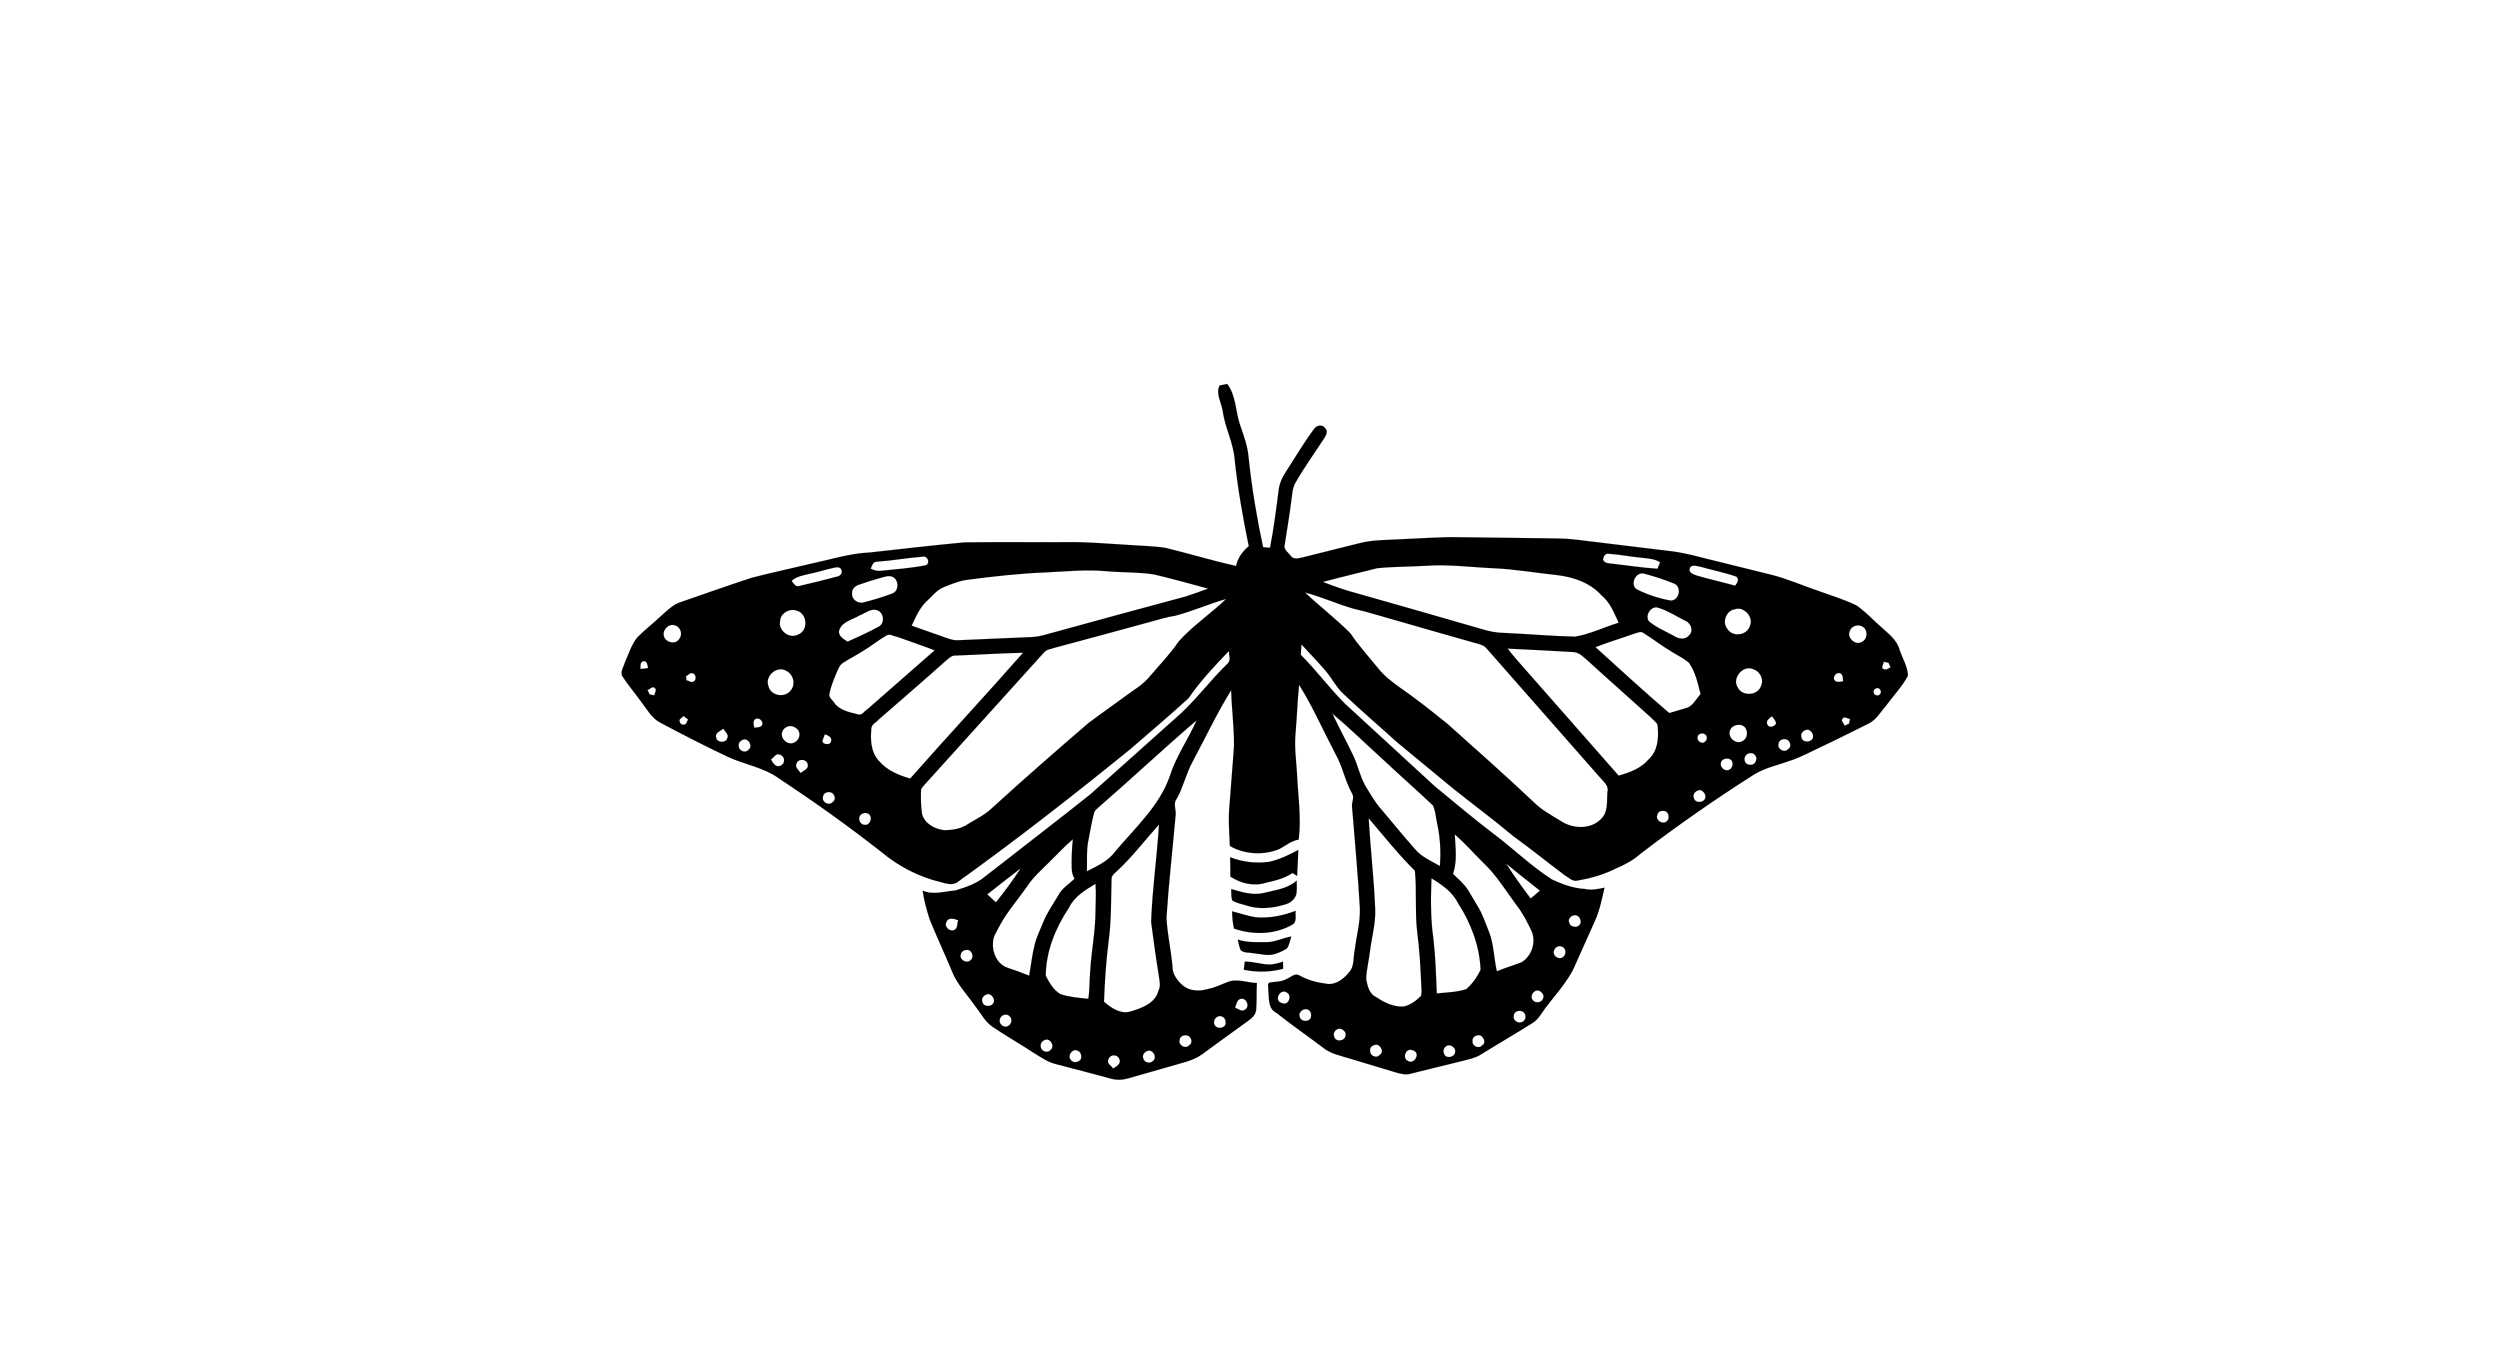 <?xml version="1.0" ?>
<svg xmlns="http://www.w3.org/2000/svg" xmlns:cc="http://creativecommons.org/ns#" xmlns:dc="http://purl.org/dc/elements/1.1/" xmlns:ev="http://www.w3.org/2001/xml-events" xmlns:inkscape="http://www.inkscape.org/namespaces/inkscape" xmlns:rdf="http://www.w3.org/1999/02/22-rdf-syntax-ns#" xmlns:sodipodi="http://sodipodi.sourceforge.net/DTD/sodipodi-0.dtd" xmlns:svg="http://www.w3.org/2000/svg" xmlns:xlink="http://www.w3.org/1999/xlink" baseProfile="full" height="325px" version="1.1" viewBox="0 0 80 80" width="600px" x="0px" y="0px">
	<defs/>
	<path d="M 76.033,35.916 C 75.971,35.867 75.908,35.82 75.843,35.774 C 75.138,35.429 74.383,35.2 73.65,34.934 C 72.683,34.613 71.748,34.19 70.755,33.945 C 69.747,33.695 68.743,33.447 67.734,33.197 C 66.697,32.957 65.675,32.629 64.614,32.533 C 62.811,32.313 61.004,32.098 59.205,31.874 C 58.544,31.793 57.882,31.818 57.222,31.798 C 55.607,31.779 53.993,31.76 52.382,31.737 C 51.231,31.713 50.084,31.814 48.937,31.855 C 48.118,31.908 47.294,31.881 46.494,32.084 C 45.366,32.369 44.233,32.643 43.102,32.933 C 42.873,32.984 42.568,33.072 42.406,32.837 C 42.262,32.631 41.951,32.457 42.052,32.163 C 42.189,31.283 42.338,30.405 42.448,29.524 C 42.487,29.223 42.509,28.916 42.622,28.632 C 43.143,27.685 43.787,26.813 44.373,25.904 C 44.49,25.745 44.635,25.445 44.429,25.285 C 44.287,25.067 43.975,25.121 43.825,25.288 C 43.198,26.119 42.675,27.017 42.111,27.889 C 41.887,28.221 41.725,28.603 41.685,29.011 C 41.543,30.131 41.402,31.251 41.183,32.359 C 41.048,32.349 40.914,32.339 40.775,32.326 C 40.399,30.586 40.107,28.831 39.921,27.064 C 39.869,26.375 39.628,25.72 39.402,25.072 C 39.137,24.284 39.183,23.373 38.652,22.683 C 38.54,22.704 38.314,22.751 38.203,22.773 C 37.961,23.274 38.318,23.789 38.388,24.289 C 38.527,25.276 39.026,26.172 39.097,27.167 C 39.28,28.877 39.58,30.578 39.928,32.268 C 39.562,32.565 39.277,32.965 39.176,33.434 C 37.773,33.126 36.4,32.701 35.005,32.365 C 34.245,32.247 33.473,32.248 32.705,32.185 C 31.557,32.123 30.413,32.011 29.264,32.029 C 27.212,32.041 25.159,32.012 23.106,32.044 C 21.254,32.218 19.406,32.43 17.553,32.638 C 16.388,32.685 15.27,33.045 14.136,33.285 C 12.944,33.575 11.74,33.828 10.554,34.135 C 9.177,34.585 7.809,35.075 6.434,35.547 C 5.898,35.698 5.518,36.125 5.109,36.477 C 4.684,36.876 4.223,37.233 3.814,37.646 C 3.461,38.074 3.304,38.614 3.08,39.11 C 3.014,39.369 2.79,39.648 2.909,39.93 C 3.244,40.454 3.649,40.925 4.013,41.431 C 4.374,41.887 4.649,42.446 5.199,42.712 C 6.47,43.39 7.757,44.047 9.059,44.667 C 10.063,45.158 11.223,45.31 12.149,45.97 C 14.234,47.349 16.27,48.798 18.238,50.343 C 19.245,51.187 20.451,51.808 21.729,52.112 C 22.036,52.196 22.389,52.315 22.686,52.134 C 26.197,49.619 29.602,46.955 32.958,44.232 C 34.096,43.239 35.256,42.269 36.368,41.248 C 37.067,40.237 37.898,39.342 38.751,38.464 C 38.754,38.703 38.888,39.017 38.679,39.199 C 37.59,40.251 36.704,41.502 35.545,42.48 C 33.878,43.961 32.225,45.46 30.554,46.939 C 28.504,48.575 26.417,50.162 24.353,51.781 C 23.847,52.205 23.212,52.421 22.589,52.606 C 21.953,52.659 21.279,52.891 20.662,52.615 C 20.742,53.19 20.9,53.76 21.076,54.316 C 21.492,55.336 21.959,56.335 22.383,57.354 C 22.682,58.134 23.283,58.744 23.755,59.422 C 24.088,59.837 24.33,60.343 24.779,60.652 C 25.569,61.192 26.407,61.661 27.207,62.189 C 27.626,62.441 28.028,62.74 28.511,62.859 C 29.595,63.142 30.683,63.42 31.77,63.718 C 32.105,63.817 32.465,63.806 32.799,63.708 C 33.937,63.383 35.074,63.051 36.217,62.73 C 36.557,62.623 36.898,62.489 37.19,62.27 C 38.022,61.66 38.855,61.051 39.693,60.452 C 39.96,60.248 40.33,60.042 40.363,59.669 C 40.411,59.138 40.371,58.607 40.407,58.074 C 39.831,58.058 39.238,57.786 38.671,58.021 C 38.307,58.15 37.962,58.341 37.575,58.412 C 37.066,58.571 36.459,58.578 36.034,58.221 C 35.706,57.938 35.41,57.546 35.418,57.092 C 35.339,56.125 35.11,55.176 35.066,54.209 C 35.194,52.193 35.426,50.183 35.605,48.172 C 35.654,47.831 35.434,47.471 35.678,47.174 C 36.067,46.483 36.223,45.692 36.608,44.998 C 37.367,43.587 38.045,42.134 38.887,40.774 C 38.917,41.866 39.064,42.954 39.056,44.05 C 38.983,45.203 38.872,46.354 38.795,47.504 C 38.704,48.325 38.777,49.153 38.811,49.977 C 39.672,50.478 40.751,50.533 41.681,50.182 C 42.079,49.991 42.423,49.671 42.878,49.599 C 43.04,48.278 42.83,46.959 42.772,45.643 C 42.727,44.884 42.617,44.13 42.686,43.372 C 42.771,42.403 42.801,41.426 42.9,40.456 C 43.721,41.764 44.336,43.189 45.058,44.555 C 45.473,45.29 45.617,46.139 46.028,46.871 C 46.197,47.131 45.975,47.425 46.033,47.707 C 46.191,49.676 46.376,51.645 46.49,53.619 C 46.527,54.466 46.288,55.295 46.187,56.128 C 46.087,56.578 46.188,57.109 45.826,57.47 C 45.516,57.851 45.019,58.221 44.5,58.115 C 43.944,58.047 43.388,57.892 42.901,57.615 C 42.637,57.476 42.407,57.737 42.175,57.827 C 41.86,58.014 41.488,57.989 41.138,58.048 C 41.007,58.155 41.101,58.364 41.082,58.511 C 41.134,58.964 41.049,59.587 41.55,59.829 C 42.457,60.548 43.406,61.205 44.33,61.904 C 44.781,62.262 45.349,62.366 45.888,62.534 C 46.792,62.805 47.704,63.076 48.61,63.354 C 48.896,63.429 49.198,63.528 49.49,63.431 C 50.527,63.183 51.558,62.91 52.592,62.667 C 52.952,62.569 53.331,62.499 53.648,62.292 C 54.632,61.679 55.639,61.097 56.619,60.48 C 56.847,60.353 57.036,60.162 57.175,59.939 C 57.845,58.939 58.759,58.095 59.227,56.972 C 59.602,56.108 60.005,55.259 60.38,54.395 C 60.66,53.775 60.793,53.1 60.942,52.439 C 60.554,52.529 60.157,52.606 59.762,52.514 C 59.085,52.481 58.445,52.234 57.837,51.956 C 56.618,51.177 55.577,50.151 54.42,49.284 C 53.222,48.373 52.071,47.402 50.91,46.445 L 45.601,41.564 C 44.685,40.648 43.914,39.596 42.998,38.68 C 43.01,38.473 43.023,38.273 43.04,38.07 C 43.515,38.588 44.004,39.09 44.462,39.622 C 44.845,40.076 45.116,40.632 45.561,41.032 C 46.591,42.003 47.668,42.922 48.714,43.871 C 49.805,44.78 50.904,45.67 51.995,46.579 C 53.161,47.513 54.366,48.397 55.509,49.361 C 56.559,50.123 57.573,50.94 58.609,51.719 C 58.826,51.84 59.047,52.086 59.324,52.025 C 60.095,51.895 60.86,51.685 61.561,51.332 C 62.106,51.1 62.642,50.828 63.086,50.423 C 65.252,48.768 67.494,47.207 69.795,45.745 C 70.452,45.344 71.224,45.194 71.936,44.931 C 72.554,44.728 73.118,44.41 73.701,44.14 C 74.656,43.694 75.589,43.216 76.531,42.753 C 76.98,42.541 77.235,42.083 77.547,41.725 C 77.986,41.126 78.514,40.578 78.87,39.921 C 78.855,39.375 78.54,38.894 78.374,38.386 C 78.216,37.79 77.699,37.428 77.273,37.029 C 76.855,36.669 76.471,36.257 76.033,35.916 L 76.033,35.916 M 76.247,37.057 C 76.512,37.266 76.48,37.767 76.156,37.917 C 75.777,38.17 75.227,37.668 75.436,37.27 C 75.532,36.999 75.866,36.874 76.116,36.987 C 76.166,37.003 76.209,37.027 76.247,37.057 L 76.247,37.057 M 77.717,39.152 C 77.762,39.242 77.803,39.328 77.845,39.421 C 77.72,39.486 77.565,39.616 77.424,39.519 C 77.228,39.468 77.47,39.19 77.432,39.093 C 77.525,39.111 77.623,39.133 77.717,39.152 L 77.717,39.152 M 68.751,34.086 C 68.922,34.223 68.777,34.463 68.658,34.599 C 67.902,34.389 67.14,34.222 66.386,34 C 66.203,33.932 65.882,33.831 65.98,33.583 C 66.064,33.31 66.394,33.452 66.591,33.476 C 67.292,33.678 68.017,33.815 68.713,34.059 C 68.727,34.067 68.74,34.077 68.751,34.086 L 68.751,34.086 M 77.182,40.69 C 77.276,40.762 77.309,40.907 77.225,41 C 77.127,41.161 76.851,41.081 76.839,40.896 C 76.813,40.748 76.969,40.626 77.109,40.654 C 77.137,40.661 77.161,40.674 77.182,40.69 L 77.182,40.69 M 74.903,39.794 C 75.047,39.892 75.017,40.093 75.04,40.247 C 74.863,40.265 74.647,40.36 74.516,40.164 C 74.431,39.969 74.621,39.725 74.831,39.759 C 74.859,39.768 74.883,39.78 74.903,39.794 L 74.903,39.794 M 69.306,36.147 C 69.555,36.356 69.677,36.717 69.516,37.024 C 69.313,37.562 68.494,37.642 68.197,37.146 C 67.875,36.761 68.126,36.091 68.616,35.999 C 68.805,35.93 69.028,35.948 69.191,36.068 C 69.232,36.091 69.27,36.117 69.306,36.147 L 69.306,36.147 M 64.227,33.212 C 64.186,33.343 64.125,33.465 64.074,33.6 C 63.151,33.544 62.234,33.393 61.317,33.294 C 61.145,33.282 60.897,33.252 60.856,33.044 C 60.874,32.882 60.983,32.69 61.168,32.712 C 61.832,32.755 62.48,32.894 63.141,32.949 C 63.511,32.994 63.898,33.01 64.227,33.212 L 64.227,33.212 M 75.449,42.458 C 75.427,42.556 75.412,42.652 75.39,42.75 C 75.301,42.796 75.21,42.834 75.121,42.879 C 75.124,42.753 74.86,42.581 75.011,42.455 C 75.095,42.278 75.327,42.492 75.449,42.457 L 75.449,42.458 M 65.154,34.532 C 65.499,34.792 65.326,35.459 64.868,35.482 C 64.164,35.361 63.47,35.132 62.841,34.811 C 62.432,34.52 62.778,33.789 63.253,33.881 C 63.855,34.038 64.452,34.226 65.03,34.466 C 65.077,34.483 65.118,34.505 65.154,34.532 L 65.154,34.532 M 69.948,39.646 C 70.22,39.852 70.345,40.238 70.18,40.549 C 69.974,41.118 69.061,41.145 68.811,40.606 C 68.449,40.054 69.148,39.252 69.738,39.536 C 69.815,39.561 69.885,39.599 69.948,39.646 L 69.948,39.646 M 65.869,36.765 C 66.096,36.958 66.184,37.333 65.924,37.548 C 65.711,37.822 65.286,37.742 65.04,37.563 C 64.538,37.288 63.998,37.077 63.563,36.698 C 63.306,36.343 63.72,35.732 64.153,35.914 C 64.696,36.085 65.184,36.405 65.692,36.664 C 65.757,36.686 65.816,36.72 65.869,36.765 L 65.869,36.765 M 73.101,43.177 C 73.218,43.266 73.287,43.407 73.263,43.556 C 73.19,43.884 72.629,43.901 72.578,43.558 C 72.48,43.319 72.741,43.096 72.971,43.106 C 73.018,43.123 73.062,43.147 73.101,43.177 L 73.101,43.177 M 70.837,42.311 C 70.913,42.431 71.052,42.566 71.086,42.721 C 71.026,42.938 70.628,43.04 70.558,42.783 C 70.459,42.571 70.696,42.424 70.837,42.311 L 70.837,42.311 M 60.366,34.797 C 60.51,34.909 60.645,35.033 60.768,35.173 C 61.281,35.591 61.514,36.213 61.78,36.791 C 60.919,37.047 60.093,37.466 59.202,37.611 C 57.807,37.58 56.418,37.453 55.027,37.391 C 54.562,37.388 54.106,37.297 53.667,37.158 C 51.264,36.458 48.855,35.773 46.447,35.089 C 45.72,34.902 45.009,34.653 44.302,34.38 C 45.372,34.09 46.447,33.838 47.516,33.568 C 48.458,33.47 49.406,33.484 50.35,33.427 C 51.713,33.326 53.075,33.513 54.436,33.571 C 55.687,33.632 56.926,33.846 58.175,33.979 C 58.95,34.077 59.742,34.313 60.366,34.797 L 60.366,34.797 M 65.824,39.067 C 65.861,39.096 65.899,39.127 65.935,39.159 C 66.318,39.7 66.459,40.371 66.618,41.009 C 66.372,41.264 66.206,41.634 65.876,41.797 C 65.507,41.915 65.135,42.011 64.769,42.125 C 63.284,40.862 61.861,39.538 60.409,38.232 C 61.152,37.938 61.922,37.713 62.672,37.444 C 62.834,37.409 63.014,37.291 63.185,37.357 C 63.795,37.73 64.357,38.181 64.976,38.541 C 65.256,38.712 65.558,38.863 65.824,39.067 L 65.824,39.067 M 71.782,43.732 C 71.945,43.859 71.996,44.152 71.777,44.266 C 71.567,44.501 71.14,44.25 71.221,43.955 C 71.23,43.718 71.509,43.611 71.705,43.689 C 71.733,43.7 71.759,43.714 71.782,43.732 L 71.782,43.732 M 69.186,42.917 C 69.447,43.131 69.417,43.629 69.093,43.779 C 68.745,44.009 68.235,43.605 68.341,43.208 C 68.394,42.897 68.775,42.755 69.056,42.845 C 69.105,42.862 69.149,42.887 69.186,42.917 L 69.186,42.917 M 69.783,44.553 C 69.886,44.646 69.964,44.789 69.894,44.923 C 69.825,45.289 69.281,45.258 69.221,44.927 C 69.144,44.617 69.512,44.362 69.783,44.553 L 69.783,44.553 M 66.905,43.399 C 67.042,43.504 67.002,43.741 66.864,43.83 C 66.675,43.994 66.366,43.74 66.441,43.521 C 66.482,43.33 66.73,43.28 66.876,43.379 C 66.887,43.385 66.896,43.392 66.905,43.399 L 66.905,43.399 M 68.39,44.874 C 68.609,45.027 68.519,45.443 68.243,45.498 C 67.993,45.567 67.727,45.265 67.827,45.025 C 67.898,44.837 68.137,44.773 68.312,44.835 C 68.342,44.845 68.368,44.858 68.39,44.874 L 68.39,44.874 M 59.637,38.756 C 59.764,38.856 59.881,38.972 60,39.071 C 61.219,40.188 62.462,41.276 63.687,42.386 C 63.836,42.569 64.123,42.704 64.089,42.982 C 64.15,43.625 64.077,44.379 63.568,44.842 C 63.116,45.389 62.436,45.637 61.778,45.822 C 59.785,43.561 57.803,41.295 55.81,39.035 C 55.606,38.802 55.405,38.564 55.218,38.318 C 56.511,38.377 57.797,38.444 59.084,38.52 C 59.296,38.526 59.474,38.627 59.637,38.756 M 66.741,46.746 C 66.858,46.836 66.927,46.977 66.902,47.125 C 66.829,47.453 66.269,47.47 66.218,47.127 C 66.12,46.888 66.381,46.666 66.61,46.675 C 66.658,46.692 66.702,46.716 66.741,46.746 L 66.741,46.746 M 53.873,38.207 C 53.9,38.228 53.927,38.252 53.951,38.278 C 56.185,40.828 58.423,43.374 60.664,45.915 C 60.867,46.167 61.216,46.405 61.118,46.775 C 61.068,47.325 61.182,47.961 60.737,48.385 C 60.12,49.021 59.05,48.972 58.347,48.493 C 57.784,48.149 57.197,47.834 56.73,47.356 C 55.08,45.802 53.383,44.299 51.697,42.791 C 50.757,42.026 49.808,41.274 48.814,40.588 C 48.367,40.268 47.925,39.924 47.578,39.492 C 47.029,38.807 46.428,38.164 45.944,37.429 C 45.095,36.566 44.125,35.831 43.25,35.002 C 44.225,35.26 45.148,35.681 46.115,35.96 C 47.042,36.167 47.942,36.469 48.859,36.716 C 50.3,37.141 51.753,37.541 53.2,37.957 C 53.422,38.029 53.681,38.059 53.873,38.207 L 53.873,38.207 M 64.591,47.951 C 64.767,48.081 64.798,48.413 64.592,48.539 C 64.361,48.723 63.934,48.446 64.061,48.153 C 64.098,47.897 64.364,47.868 64.554,47.928 C 64.567,47.935 64.58,47.943 64.591,47.951 L 64.591,47.951 M 38.591,35.385 C 37.684,36.255 36.628,36.961 35.79,37.891 C 35.28,38.65 34.639,39.3 34.052,39.993 C 33.663,40.468 33.122,40.763 32.642,41.127 C 31.915,41.663 31.169,42.178 30.446,42.725 C 28.53,44.371 26.628,46.034 24.764,47.734 C 24.344,48.144 23.815,48.388 23.321,48.693 C 22.915,48.972 22.407,49.043 21.924,49.047 C 21.356,48.969 20.766,48.659 20.619,48.065 C 20.559,47.612 20.548,47.158 20.563,46.703 C 20.566,46.543 20.727,46.432 20.808,46.319 C 23.154,43.73 25.491,41.127 27.837,38.537 C 27.989,38.359 28.238,38.343 28.442,38.272 C 30.349,37.768 32.245,37.242 34.146,36.727 C 34.62,36.596 35.096,36.445 35.582,36.377 C 36.605,36.105 37.574,35.676 38.591,35.385 M 37.526,34.773 C 37.082,34.935 36.646,35.096 36.204,35.238 C 33.43,35.98 30.661,36.74 27.893,37.5 C 27.625,37.575 27.354,37.628 27.07,37.637 C 25.625,37.695 24.173,37.763 22.725,37.825 C 22.464,37.839 22.22,37.736 21.978,37.656 C 21.322,37.43 20.665,37.189 20.009,36.963 C 20.264,36.418 20.513,35.847 20.979,35.439 C 21.262,35.179 21.51,34.852 21.879,34.699 C 22.342,34.512 22.808,34.313 23.302,34.252 C 24.854,34.047 26.407,33.876 27.969,33.814 C 29.141,33.759 30.32,33.635 31.493,33.743 C 32.435,33.827 33.388,33.791 34.326,33.933 C 35.396,34.191 36.463,34.48 37.526,34.773 L 37.526,34.773 M 44.865,42.153 C 45.892,43.014 46.854,43.958 47.853,44.864 C 48.826,45.777 49.83,46.659 50.804,47.579 C 50.973,47.927 50.978,48.337 51.071,48.713 C 51.24,49.521 51.286,50.348 51.217,51.166 C 50.707,50.857 50.116,50.627 49.733,50.146 C 49.039,49.37 48.39,48.553 47.713,47.763 C 47.391,47.404 47.159,46.981 46.903,46.572 C 46.523,45.992 46.404,45.284 46.11,44.663 C 45.711,43.812 45.255,42.998 44.865,42.153 L 44.865,42.153 M 59.385,54.127 C 59.499,54.216 59.548,54.369 59.535,54.508 C 59.457,54.852 58.932,54.823 58.859,54.509 C 58.72,54.218 59.145,53.941 59.385,54.127 M 55.135,51.023 C 55.795,51.557 56.454,52.09 57.124,52.611 C 56.95,52.774 56.764,52.926 56.582,53.082 C 56.076,52.411 55.584,51.731 55.135,51.023 L 55.135,51.023 M 52.098,49.296 C 52.707,49.817 53.232,50.428 53.803,50.988 C 54.575,51.717 55.123,52.637 55.754,53.486 C 56.12,53.953 56.392,54.482 56.641,55.021 C 56.912,55.664 56.645,56.484 56.044,56.848 C 55.559,57.038 55.063,57.18 54.582,57.381 C 54.406,56.608 54.412,55.801 54.122,55.062 C 53.906,54.522 53.73,53.966 53.415,53.477 C 53.239,53.199 53.081,52.907 52.909,52.624 C 52.67,52.236 52.314,51.938 51.993,51.621 C 52.257,50.873 52.133,50.067 52.098,49.296 M 58.506,55.967 C 58.703,56.105 58.672,56.46 58.446,56.568 C 58.218,56.714 57.864,56.439 57.949,56.181 C 57.994,55.985 58.217,55.828 58.408,55.922 C 58.445,55.932 58.478,55.947 58.506,55.967 L 58.506,55.967 M 47.009,48.338 C 47.904,49.386 48.758,50.469 49.742,51.438 C 49.86,52.624 49.737,53.834 49.874,55.022 C 50.009,56.047 50.073,57.077 50.115,58.109 C 50.115,58.353 50.173,58.608 50.096,58.845 C 49.807,59.121 49.475,59.383 49.074,59.463 C 48.478,59.5 47.927,59.226 47.445,58.899 C 47.034,58.714 46.939,58.228 46.86,57.835 C 46.883,57.285 47.021,56.75 47.086,56.206 C 47.183,55.396 47.418,54.598 47.398,53.772 C 47.331,51.955 47.114,50.15 47.009,48.338 L 47.009,48.338 M 51.4,52.339 C 51.761,52.613 52.081,52.936 52.284,53.348 C 53.05,54.519 53.562,55.877 53.623,57.284 C 53.427,57.719 53.135,58.12 52.782,58.434 C 52.224,58.622 51.62,58.625 51.035,58.69 C 50.989,57.62 50.961,56.544 50.835,55.472 C 50.664,54.284 50.673,53.082 50.722,51.889 C 50.952,52.028 51.183,52.174 51.4,52.339 L 51.4,52.339 M 36.847,42.553 C 36.355,43.672 35.626,44.686 35.26,45.861 C 34.644,47.626 33.21,48.904 32.039,50.305 C 31.623,50.874 30.975,51.16 30.364,51.476 C 30.384,50.842 30.326,50.196 30.465,49.574 C 30.569,49.066 30.642,48.555 30.781,48.055 C 30.81,47.861 31.002,47.754 31.127,47.628 C 33.055,45.958 34.909,44.209 36.847,42.553 L 36.847,42.553 M 57.182,58.59 C 57.297,58.679 57.38,58.827 57.32,58.963 C 57.266,59.232 56.852,59.303 56.707,59.081 C 56.5,58.852 56.772,58.442 57.059,58.524 C 57.101,58.538 57.143,58.561 57.182,58.59 L 57.182,58.59 M 56.136,59.78 C 56.347,59.917 56.318,60.293 56.07,60.377 C 55.83,60.495 55.529,60.274 55.576,60.013 C 55.605,59.724 55.934,59.649 56.136,59.78 L 56.136,59.78 M 20.874,32.93 C 21.016,33.044 21.056,33.32 20.845,33.395 C 19.977,33.564 19.095,33.629 18.22,33.719 C 18.001,33.758 17.791,33.689 17.593,33.596 C 17.664,33.435 17.711,33.201 17.926,33.185 C 18.853,33.123 19.771,32.951 20.702,32.884 C 20.767,32.872 20.826,32.892 20.874,32.93 L 20.874,32.93 M 42.855,50.21 C 42.307,50.506 41.74,50.782 41.122,50.916 C 40.352,51.02 39.553,50.926 38.826,50.644 C 38.828,51.024 38.852,51.401 38.835,51.78 C 39.441,52.191 40.233,52.381 40.941,52.148 C 41.486,52.031 42.039,51.893 42.512,51.572 C 42.603,51.629 42.69,51.69 42.781,51.747 C 42.812,51.238 42.828,50.723 42.855,50.21 L 42.855,50.21 M 26.593,38.563 C 24.396,41.065 22.125,43.497 19.924,45.996 C 19.234,45.797 18.531,45.501 18.057,44.929 C 17.594,44.42 17.571,43.685 17.63,43.035 C 17.641,42.787 17.921,42.68 18.056,42.514 C 19.348,41.384 20.657,40.266 21.933,39.122 C 22.147,38.951 22.347,38.694 22.647,38.725 C 23.961,38.679 25.273,38.591 26.593,38.563 L 26.593,38.563 M 42.758,52.02 C 42.233,52.504 41.49,52.582 40.823,52.752 C 40.17,52.914 39.516,52.702 38.893,52.522 C 38.902,52.745 38.878,52.976 38.946,53.192 C 39.194,53.351 39.493,53.401 39.77,53.488 C 40.509,53.738 41.317,53.664 42.046,53.44 C 42.36,53.367 42.643,53.141 42.737,52.829 C 42.776,52.562 42.765,52.289 42.758,52.02 L 42.758,52.02 M 18.978,34.137 C 19.269,34.366 19.242,34.907 18.882,35.058 C 18.319,35.269 17.744,35.444 17.162,35.592 C 16.83,35.679 16.441,35.397 16.492,35.045 C 16.466,34.801 16.668,34.62 16.879,34.548 C 17.313,34.398 17.751,34.253 18.196,34.132 C 18.404,34.091 18.622,33.984 18.833,34.06 C 18.888,34.078 18.936,34.105 18.978,34.137 L 18.978,34.137 M 53.667,61.207 C 53.841,61.343 53.949,61.634 53.697,61.769 C 53.504,61.99 53.101,61.779 53.145,61.495 C 53.119,61.251 53.381,61.131 53.59,61.158 C 53.617,61.171 53.642,61.187 53.667,61.207 L 53.667,61.207 M 42.7,53.807 C 41.949,54.095 41.133,54.265 40.321,54.187 C 39.852,54.113 39.402,53.952 38.943,53.838 C 38.948,54.18 38.979,54.522 39.055,54.859 C 40.171,55.24 41.466,55.227 42.505,54.622 C 42.797,54.464 42.656,54.063 42.7,53.807 L 42.7,53.807 M 15.78,33.554 C 15.809,33.573 15.833,33.6 15.849,33.638 C 15.95,33.804 15.821,34.022 15.639,34.056 C 14.881,34.257 14.118,34.447 13.353,34.623 C 13.139,34.68 13.031,34.454 12.919,34.319 C 13.208,34.044 13.612,33.993 13.984,33.898 C 14.481,33.798 14.963,33.639 15.46,33.531 C 15.56,33.513 15.692,33.497 15.78,33.554 L 15.78,33.554 M 51.985,61.84 C 52.084,61.916 52.151,62.029 52.118,62.156 C 52.094,62.482 51.538,62.57 51.459,62.238 C 51.341,61.998 51.573,61.691 51.836,61.761 C 51.888,61.778 51.94,61.805 51.985,61.84 L 51.985,61.84 M 34.623,48.713 C 34.506,50.636 34.223,52.545 34.16,54.477 C 34.295,55.495 34.43,56.519 34.599,57.536 C 34.628,57.863 34.76,58.216 34.59,58.53 C 34.411,59.263 33.629,59.547 32.992,59.741 C 32.392,59.956 31.805,59.554 31.374,59.178 C 31.418,57.975 31.497,56.779 31.648,55.585 C 31.816,54.371 31.784,53.135 31.821,51.914 C 31.819,51.743 31.953,51.631 32.066,51.53 C 33.009,50.674 33.771,49.652 34.623,48.713 L 34.623,48.713 M 21.37,38.42 C 20.055,39.581 18.73,40.727 17.418,41.883 C 17.24,41.981 17.091,42.277 16.854,42.208 C 16.351,42.073 15.777,41.985 15.447,41.532 C 15.35,41.369 15.108,41.221 15.151,40.991 C 15.229,40.578 15.393,40.185 15.553,39.797 C 15.658,39.567 15.737,39.291 15.967,39.152 C 16.361,38.897 16.78,38.689 17.174,38.435 C 17.634,38.157 18.047,37.816 18.512,37.549 C 18.708,37.411 18.955,37.596 19.164,37.624 C 19.897,37.889 20.638,38.135 21.37,38.42 L 21.37,38.42 M 18.118,36.129 C 18.393,36.344 18.397,36.852 18.063,37.023 C 17.469,37.352 16.845,37.624 16.226,37.907 C 15.99,37.75 15.644,37.569 15.731,37.231 C 15.909,36.707 16.528,36.607 16.952,36.348 C 17.275,36.228 17.616,35.912 17.984,36.056 C 18.034,36.073 18.079,36.098 18.118,36.129 L 18.118,36.129 M 42.437,55.326 C 41.989,55.397 41.568,55.617 41.113,55.655 C 40.497,55.656 39.864,55.704 39.273,55.508 C 39.323,55.723 39.368,55.934 39.45,56.132 C 39.659,56.315 39.945,56.261 40.191,56.31 C 40.634,56.357 41.097,56.501 41.533,56.34 C 41.755,56.263 41.975,56.163 42.176,56.036 C 42.329,55.83 42.36,55.564 42.437,55.326 L 42.437,55.326 M 49.751,62.113 C 50.031,62.335 49.664,62.902 49.323,62.672 C 48.97,62.499 49.213,61.883 49.59,62.042 C 49.658,62.056 49.711,62.081 49.751,62.113 L 49.751,62.113 M 41.949,56.813 C 41.667,56.898 41.383,56.994 41.084,56.978 C 40.618,56.96 40.165,56.804 39.694,56.809 C 39.676,56.971 39.658,57.126 39.632,57.288 C 40.398,57.451 41.202,57.435 41.956,57.23 C 41.953,57.086 41.951,56.95 41.949,56.813 L 41.949,56.813 M 47.616,61.772 C 47.791,61.908 47.898,62.199 47.646,62.334 C 47.453,62.555 47.05,62.344 47.095,62.06 C 47.068,61.816 47.33,61.696 47.539,61.723 C 47.566,61.736 47.592,61.752 47.616,61.772 L 47.616,61.772 M 45.513,60.86 C 45.612,60.936 45.68,61.049 45.646,61.176 C 45.622,61.503 45.074,61.59 44.979,61.26 C 44.847,61.021 45.109,60.711 45.365,60.782 C 45.417,60.799 45.468,60.826 45.513,60.86 L 45.513,60.86 M 13.422,36.167 C 13.873,36.476 13.844,37.3 13.289,37.494 C 12.783,37.77 12.1,37.231 12.24,36.678 C 12.264,36.196 12.847,35.906 13.266,36.09 C 13.323,36.109 13.375,36.135 13.422,36.167 L 13.422,36.167 M 42.224,58.667 C 42.484,58.876 42.257,59.426 41.897,59.26 C 41.373,59.143 41.775,58.367 42.165,58.63 C 42.187,58.641 42.206,58.653 42.224,58.667 L 42.224,58.667 M 43.483,59.679 C 43.629,59.792 43.646,60.017 43.567,60.181 C 43.408,60.395 42.999,60.347 42.938,60.07 C 42.828,59.829 43.122,59.571 43.361,59.621 C 43.408,59.633 43.449,59.653 43.483,59.679 L 43.483,59.679 M 29.534,49.58 C 29.481,50.134 29.449,50.697 29.466,51.257 C 29.471,51.485 29.508,51.716 29.636,51.917 C 29.298,52.229 28.882,52.486 28.668,52.908 C 28.358,53.437 27.994,53.939 27.773,54.51 C 27.593,54.958 27.37,55.393 27.265,55.866 C 27.122,56.451 27.06,57.051 26.954,57.639 C 26.53,57.471 26.107,57.311 25.676,57.171 C 25.073,56.972 24.759,56.282 24.816,55.678 C 24.809,55.348 25.015,55.075 25.154,54.791 C 25.607,53.914 26.271,53.165 26.836,52.361 C 27.186,51.816 27.681,51.396 28.13,50.941 C 28.598,50.487 29.036,50.003 29.534,49.58 L 29.534,49.58 M 39.691,59.058 C 39.873,59.192 39.933,59.522 39.706,59.644 C 39.525,59.807 39.292,59.585 39.119,59.539 C 39.189,59.344 39.227,59.035 39.474,59.004 C 39.556,58.99 39.63,59.013 39.691,59.058 L 39.691,59.058 M 30.87,52.215 C 30.922,52.748 30.875,53.287 30.873,53.819 C 30.876,55.005 30.627,56.177 30.562,57.356 C 30.512,57.906 30.532,58.462 30.452,59.008 C 29.897,58.948 29.33,58.913 28.798,58.728 C 28.388,58.49 28.142,58.049 27.932,57.642 C 27.946,56.199 28.507,54.818 29.305,53.627 C 29.611,52.965 30.27,52.579 30.87,52.215 L 30.87,52.215 M 12.719,39.699 C 13.06,39.944 13.151,40.473 12.858,40.802 C 12.507,41.253 11.668,41.107 11.55,40.528 C 11.317,39.941 12.065,39.293 12.605,39.632 C 12.646,39.651 12.684,39.673 12.719,39.699 L 12.719,39.699 M 38.419,60.093 C 38.563,60.197 38.603,60.426 38.523,60.583 C 38.365,60.777 37.981,60.783 37.89,60.509 C 37.792,60.244 38.083,59.923 38.351,60.057 C 38.376,60.066 38.398,60.078 38.419,60.093 L 38.419,60.093 M 26.452,51.299 C 26.007,51.993 25.508,52.66 24.992,53.306 C 24.82,53.145 24.645,52.996 24.477,52.838 C 25.135,52.322 25.785,51.8 26.452,51.299 M 15.166,43.518 C 15.246,43.584 15.292,43.673 15.25,43.792 C 15.235,44.072 14.631,43.98 14.757,43.713 L 14.882,43.378 C 14.974,43.409 15.086,43.452 15.166,43.518 L 15.166,43.518 M 6.192,37.027 C 6.43,37.209 6.463,37.604 6.223,37.817 C 5.99,38.081 5.486,37.939 5.384,37.61 C 5.247,37.246 5.665,36.787 6.039,36.95 C 6.097,36.966 6.148,36.993 6.192,37.027 L 6.192,37.027 M 13.185,43.014 C 13.273,43.076 13.346,43.158 13.367,43.267 C 13.467,43.581 13.17,43.945 12.84,43.918 C 12.544,43.891 12.273,43.578 12.349,43.28 C 12.42,42.99 12.751,42.815 13.02,42.922 C 13.074,42.947 13.132,42.977 13.185,43.014 L 13.185,43.014 M 36.401,61.227 C 36.564,61.354 36.615,61.647 36.396,61.76 C 36.186,61.996 35.759,61.745 35.84,61.45 C 35.849,61.213 36.128,61.106 36.324,61.184 C 36.352,61.194 36.377,61.209 36.401,61.227 L 36.401,61.227 M 11.08,42.513 C 11.161,42.577 11.213,42.676 11.196,42.781 C 11.122,43.007 10.884,42.965 10.709,42.99 C 10.691,42.814 10.595,42.598 10.792,42.467 C 10.889,42.424 10.999,42.45 11.08,42.513 L 11.08,42.513 M 7.154,39.817 C 7.292,39.932 7.29,40.21 7.1,40.277 C 6.968,40.343 6.835,40.193 6.71,40.197 L 6.678,39.942 C 6.8,39.908 6.896,39.74 7.037,39.768 C 7.083,39.772 7.122,39.791 7.154,39.817 L 7.154,39.817 M 13.757,44.963 C 13.815,45.005 13.856,45.066 13.867,45.144 C 13.962,45.413 13.619,45.532 13.446,45.668 C 13.365,45.51 13.091,45.324 13.209,45.112 C 13.265,44.876 13.584,44.837 13.757,44.963 L 13.757,44.963 M 17.481,48.093 C 17.727,48.274 17.564,48.773 17.242,48.73 C 16.961,48.735 16.811,48.354 16.984,48.15 C 17.079,48.062 17.22,48.003 17.35,48.036 C 17.402,48.046 17.446,48.067 17.481,48.093 L 17.481,48.093 M 15.331,46.861 C 15.495,46.988 15.545,47.281 15.327,47.395 C 15.117,47.63 14.69,47.379 14.771,47.084 C 14.779,46.847 15.059,46.74 15.255,46.818 C 15.282,46.829 15.308,46.843 15.331,46.861 L 15.331,46.861 M 12.344,44.642 C 12.551,44.796 12.51,45.156 12.248,45.243 C 11.973,45.353 11.799,45.056 11.698,44.855 C 11.85,44.791 11.993,44.476 12.204,44.579 C 12.259,44.591 12.306,44.613 12.344,44.642 L 12.344,44.642 M 34.222,62.135 C 34.397,62.277 34.459,62.565 34.233,62.707 C 34.072,62.845 33.758,62.77 33.704,62.553 C 33.578,62.306 33.836,62.053 34.084,62.064 C 34.135,62.078 34.181,62.103 34.222,62.136 L 34.222,62.135 M 10.331,43.749 C 10.507,43.892 10.572,44.181 10.343,44.321 C 10.147,44.52 9.777,44.327 9.792,44.055 C 9.772,43.83 9.984,43.67 10.194,43.678 C 10.244,43.692 10.291,43.717 10.331,43.749 L 10.331,43.749 M 4.303,39.089 C 4.4,39.163 4.412,39.352 4.44,39.465 C 4.288,39.495 4.142,39.51 3.987,39.518 C 3.994,39.361 3.956,39.088 4.173,39.061 C 4.228,39.053 4.271,39.065 4.303,39.09 L 4.303,39.089 M 8.884,43.051 C 8.967,43.204 9.238,43.394 9.12,43.607 C 9.049,43.916 8.505,43.885 8.463,43.575 C 8.368,43.305 8.711,43.186 8.884,43.051 L 8.884,43.051 M 22.759,54.368 C 22.694,54.547 22.744,54.822 22.544,54.931 C 22.293,55.08 21.927,54.768 22.057,54.497 C 22.159,54.158 22.535,54.274 22.759,54.368 L 22.759,54.368 M 4.803,40.621 C 4.811,40.627 4.819,40.635 4.827,40.645 C 5.005,40.729 4.79,40.961 4.825,41.082 C 4.727,41.06 4.63,41.046 4.533,41.024 C 4.487,40.934 4.449,40.844 4.404,40.755 C 4.522,40.758 4.681,40.525 4.804,40.621 L 4.803,40.621 M 6.539,42.302 L 6.801,42.505 C 6.735,42.616 6.711,42.82 6.542,42.811 C 6.382,42.835 6.276,42.658 6.301,42.522 C 6.37,42.433 6.457,42.373 6.539,42.302 L 6.539,42.302 M 32.174,62.415 C 32.225,62.453 32.266,62.506 32.289,62.573 C 32.399,62.849 32.101,63.023 31.901,63.124 C 31.844,62.971 31.519,62.833 31.625,62.618 C 31.683,62.341 31.992,62.28 32.174,62.415 M 23.452,56.164 C 23.633,56.295 23.682,56.621 23.452,56.753 C 23.235,56.928 22.832,56.689 22.908,56.41 C 22.931,56.171 23.214,56.06 23.414,56.142 C 23.427,56.149 23.44,56.156 23.452,56.164 L 23.452,56.164 M 29.888,62.108 C 30.033,62.212 30.075,62.438 29.991,62.598 C 29.85,62.771 29.537,62.826 29.398,62.596 C 29.2,62.347 29.522,61.915 29.819,62.072 C 29.844,62.081 29.867,62.093 29.888,62.108 L 29.888,62.108 M 28.171,61.484 C 28.347,61.626 28.412,61.916 28.182,62.056 C 27.987,62.255 27.617,62.062 27.632,61.79 C 27.612,61.564 27.824,61.405 28.034,61.413 C 28.084,61.426 28.13,61.451 28.171,61.484 L 28.171,61.484 M 24.711,58.797 C 24.828,58.887 24.897,59.028 24.873,59.176 C 24.8,59.505 24.239,59.521 24.188,59.178 C 24.09,58.939 24.351,58.717 24.581,58.726 C 24.628,58.743 24.672,58.767 24.711,58.797 L 24.711,58.797 M 25.755,59.997 C 25.978,60.144 25.948,60.513 25.688,60.622 C 25.432,60.76 25.114,60.439 25.23,60.185 C 25.295,59.971 25.571,59.868 25.755,59.997 L 25.755,59.997" fill="#000000" stroke="#000000" stroke-width="0.005"/>
</svg>
